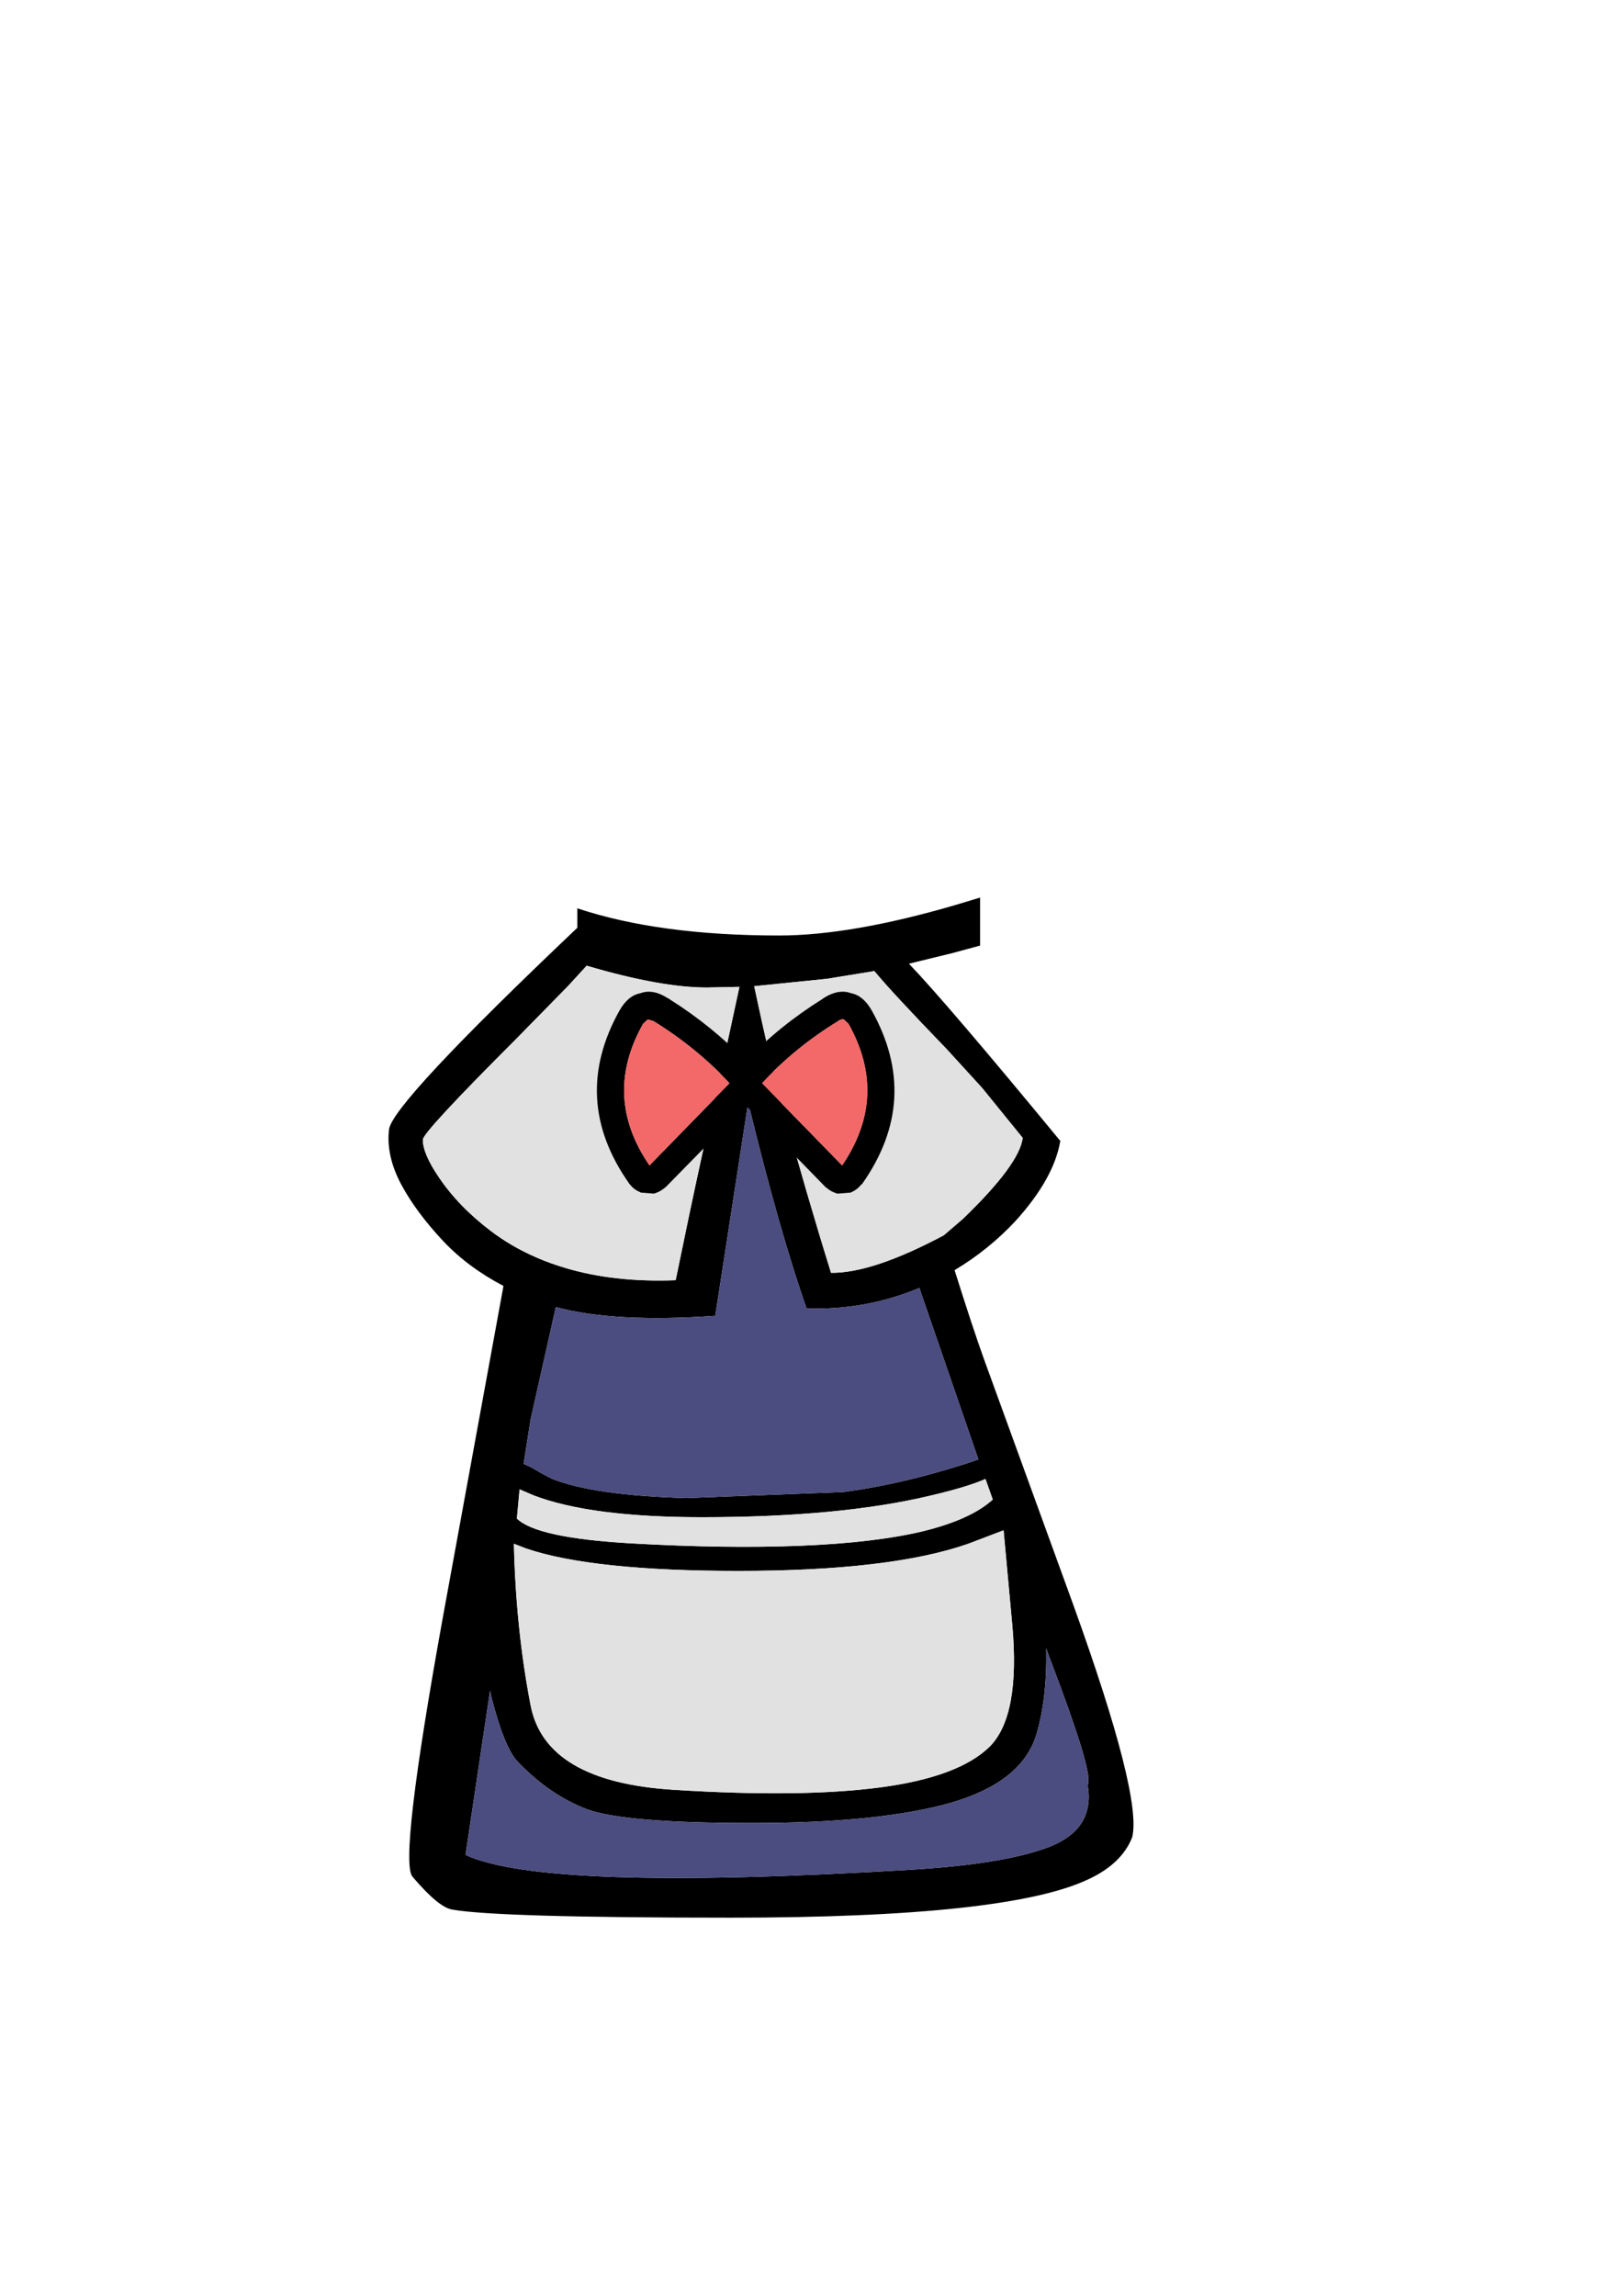 <?xml version="1.0" encoding="UTF-8" standalone="no"?>
<svg xmlns:xlink="http://www.w3.org/1999/xlink" height="342.0px" width="237.9px" xmlns="http://www.w3.org/2000/svg">
  <g transform="matrix(1, 0, 0, 1, 118.05, 273.9)">
    <use height="151.95" transform="matrix(1.0, 0.0, 0.0, 1.0, -60.15, -140.2)" width="110.95" xlink:href="#shape0"/>
  </g>
  <defs>
    <g id="shape0" transform="matrix(1, 0, 0, 1, 60.15, 140.2)">
      <path d="M27.95 -140.2 L27.95 -133.05 23.9 -131.95 17.35 -130.35 Q23.05 -124.4 39.9 -103.95 38.95 -98.35 33.25 -92.05 29.25 -87.75 24.15 -84.7 26.95 -75.8 28.6 -71.25 L41.8 -34.95 Q52.15 -6.25 50.6 -0.2 49.05 3.7 44.15 6.0 32.15 11.75 -9.15 11.75 -43.85 11.75 -50.65 10.55 -52.7 10.25 -56.6 5.65 -58.65 3.3 -52.05 -33.15 L-43.05 -82.35 Q-48.3 -85.1 -51.95 -88.95 -56.05 -93.3 -58.3 -97.5 -60.55 -101.75 -60.1 -105.65 -59.65 -109.5 -32.05 -135.7 L-32.05 -138.6 Q-19.9 -134.55 -2.0 -134.55 8.75 -134.55 24.3 -139.1 L27.95 -140.2 M5.15 -128.05 L5.15 -128.1 -5.7 -127.0 Q-3.15 -115.05 -1.6 -109.5 2.15 -95.85 5.75 -84.3 11.95 -84.25 22.55 -89.9 L25.4 -92.35 Q33.8 -100.45 34.3 -104.4 L28.25 -111.85 23.0 -117.6 Q14.65 -126.25 12.2 -129.25 L5.15 -128.1 5.15 -128.05 M2.1 -79.0 Q-1.95 -90.55 -6.6 -109.65 L-11.5 -77.9 Q-26.6 -76.85 -35.25 -79.2 L-39.0 -62.5 -40.05 -55.85 -38.95 -55.35 Q-36.65 -54.0 -35.75 -53.6 -29.55 -51.15 -15.8 -50.75 L7.6 -51.65 Q17.25 -52.95 27.7 -56.5 L18.9 -82.05 Q10.9 -78.7 2.1 -79.0 M29.85 -50.5 L28.75 -53.6 Q26.2 -52.45 20.7 -51.15 7.2 -47.9 -13.5 -47.9 -30.05 -47.9 -38.55 -51.15 L-40.65 -52.05 -41.05 -47.7 Q-38.1 -44.8 -23.95 -44.0 -9.85 -43.2 1.2 -43.65 12.25 -44.1 19.4 -45.8 26.55 -47.55 29.8 -50.5 L29.85 -50.5 M37.8 -28.35 Q37.95 -20.85 36.3 -15.4 34.1 -8.4 23.55 -5.35 12.95 -2.35 -6.05 -2.35 -25.1 -2.35 -30.6 -4.4 -36.15 -6.5 -40.9 -11.45 -42.9 -13.5 -44.85 -21.1 L-45.05 -22.05 -48.7 2.4 Q-36.9 7.9 17.8 4.6 31.75 3.75 38.4 1.15 45.0 -1.5 44.0 -7.85 L44.0 -7.9 44.1 -8.75 Q44.1 -11.7 38.65 -26.05 L38.25 -27.1 37.8 -28.35 M26.2 -43.95 Q14.65 -39.9 -8.05 -39.9 -29.9 -39.9 -39.7 -43.25 L-41.5 -43.95 Q-41.2 -31.2 -39.0 -19.85 -36.8 -8.5 -17.75 -7.3 1.25 -6.1 13.05 -7.65 24.8 -9.2 29.4 -13.75 33.95 -18.35 32.75 -31.8 L31.45 -45.95 26.2 -43.95 M-55.05 -104.15 Q-55.1 -102.1 -52.65 -98.5 -49.75 -94.2 -44.95 -90.55 -43.5 -89.45 -41.9 -88.5 -38.25 -86.35 -33.9 -85.05 -26.6 -82.85 -17.4 -83.2 -13.35 -103.0 -10.2 -116.25 L-7.9 -126.9 -12.75 -126.8 Q-19.65 -126.8 -30.65 -130.05 L-30.7 -130.05 -30.7 -130.0 -33.5 -126.95 -41.1 -119.2 Q-55.05 -105.25 -55.05 -104.15" fill="#000000" fill-rule="evenodd" stroke="none"/>
      <path d="M5.15 -128.05 L5.15 -128.1 12.2 -129.25 Q14.65 -126.25 23.0 -117.6 L28.25 -111.85 34.3 -104.4 Q33.8 -100.45 25.4 -92.35 L22.55 -89.9 Q11.95 -84.25 5.75 -84.3 2.15 -95.85 -1.6 -109.5 -3.15 -115.05 -5.7 -127.0 L5.15 -128.1 5.15 -128.05 M29.85 -50.5 L29.8 -50.5 Q26.55 -47.55 19.4 -45.8 12.25 -44.1 1.2 -43.65 -9.85 -43.2 -23.95 -44.0 -38.1 -44.8 -41.05 -47.7 L-40.65 -52.05 -38.55 -51.15 Q-30.05 -47.9 -13.5 -47.9 7.2 -47.9 20.7 -51.15 26.2 -52.45 28.75 -53.6 L29.85 -50.5 M-55.05 -104.15 Q-55.05 -105.25 -41.1 -119.2 L-33.5 -126.95 -30.7 -130.0 -30.7 -130.05 -30.65 -130.05 Q-19.65 -126.8 -12.75 -126.8 L-7.9 -126.9 -10.2 -116.25 Q-13.35 -103.0 -17.4 -83.2 -26.6 -82.85 -33.9 -85.05 -38.25 -86.35 -41.9 -88.5 -43.5 -89.45 -44.95 -90.55 -49.75 -94.2 -52.65 -98.5 -55.1 -102.1 -55.05 -104.15 M26.2 -43.95 L31.45 -45.95 32.75 -31.8 Q33.95 -18.35 29.4 -13.75 24.8 -9.2 13.05 -7.65 1.25 -6.1 -17.75 -7.3 -36.8 -8.5 -39.0 -19.85 -41.2 -31.2 -41.5 -43.95 L-39.7 -43.25 Q-29.9 -39.9 -8.05 -39.9 14.65 -39.9 26.2 -43.95" fill="#e1e1e1" fill-rule="evenodd" stroke="none"/>
      <path d="M2.1 -79.0 Q10.9 -78.7 18.9 -82.05 L27.7 -56.5 Q17.25 -52.95 7.6 -51.65 L-15.8 -50.75 Q-29.55 -51.15 -35.75 -53.6 -36.65 -54.0 -38.95 -55.35 L-40.05 -55.85 -39.0 -62.5 -35.25 -79.2 Q-26.6 -76.85 -11.5 -77.9 L-6.6 -109.65 Q-1.95 -90.55 2.1 -79.0 M37.8 -28.35 L38.25 -27.1 38.65 -26.05 Q44.1 -11.7 44.1 -8.75 L44.0 -7.9 44.0 -7.85 Q45.0 -1.5 38.4 1.15 31.75 3.75 17.8 4.6 -36.9 7.9 -48.7 2.4 L-45.05 -22.05 -44.85 -21.1 Q-42.9 -13.5 -40.9 -11.45 -36.15 -6.5 -30.6 -4.4 -25.1 -2.35 -6.05 -2.35 12.95 -2.35 23.55 -5.35 34.1 -8.4 36.3 -15.4 37.95 -20.85 37.8 -28.35" fill="#4b4c7f" fill-rule="evenodd" stroke="none"/>
      <path d="M4.4 -125.05 L4.6 -125.2 Q6.85 -126.65 8.75 -125.95 10.55 -125.6 11.8 -123.4 19.25 -110.1 10.35 -97.5 L10.3 -97.5 10.25 -97.45 10.2 -97.4 Q9.65 -96.7 8.85 -96.35 L8.75 -96.3 8.7 -96.25 8.55 -96.25 8.6 -96.25 6.75 -96.1 6.7 -96.1 Q5.8 -96.35 5.1 -96.95 L5.05 -97.0 4.95 -97.05 -6.95 -109.25 -18.9 -97.05 -19.0 -97.0 -19.05 -96.95 Q-19.75 -96.35 -20.65 -96.1 L-22.55 -96.25 -22.5 -96.25 -22.6 -96.25 -22.65 -96.3 -22.75 -96.35 Q-23.6 -96.7 -24.15 -97.4 L-24.2 -97.45 -24.25 -97.5 Q-33.2 -110.1 -25.75 -123.4 -24.5 -125.6 -22.65 -125.95 -20.8 -126.65 -18.55 -125.2 L-18.5 -125.2 -18.3 -125.05 Q-11.95 -121.05 -6.95 -115.85 -2.0 -121.05 4.4 -125.05 M8.35 -121.4 L7.65 -122.05 Q7.25 -122.15 6.8 -121.8 0.35 -117.85 -4.55 -112.55 L7.4 -100.3 Q14.4 -110.6 8.35 -121.4 M-22.25 -121.4 Q-28.35 -110.6 -21.3 -100.3 L-9.35 -112.55 Q-14.3 -117.85 -20.7 -121.8 L-21.55 -122.05 -22.25 -121.4" fill="#000000" fill-rule="evenodd" stroke="none"/>
      <path d="M8.35 -121.4 Q14.4 -110.6 7.4 -100.3 L-4.55 -112.55 Q0.35 -117.85 6.8 -121.8 7.25 -122.15 7.65 -122.05 L8.35 -121.4 M-22.25 -121.4 L-21.55 -122.05 -20.7 -121.8 Q-14.3 -117.85 -9.35 -112.55 L-21.3 -100.3 Q-28.35 -110.6 -22.25 -121.4" fill="#f36969" fill-rule="evenodd" stroke="none"/>
    </g>
  </defs>
</svg>
